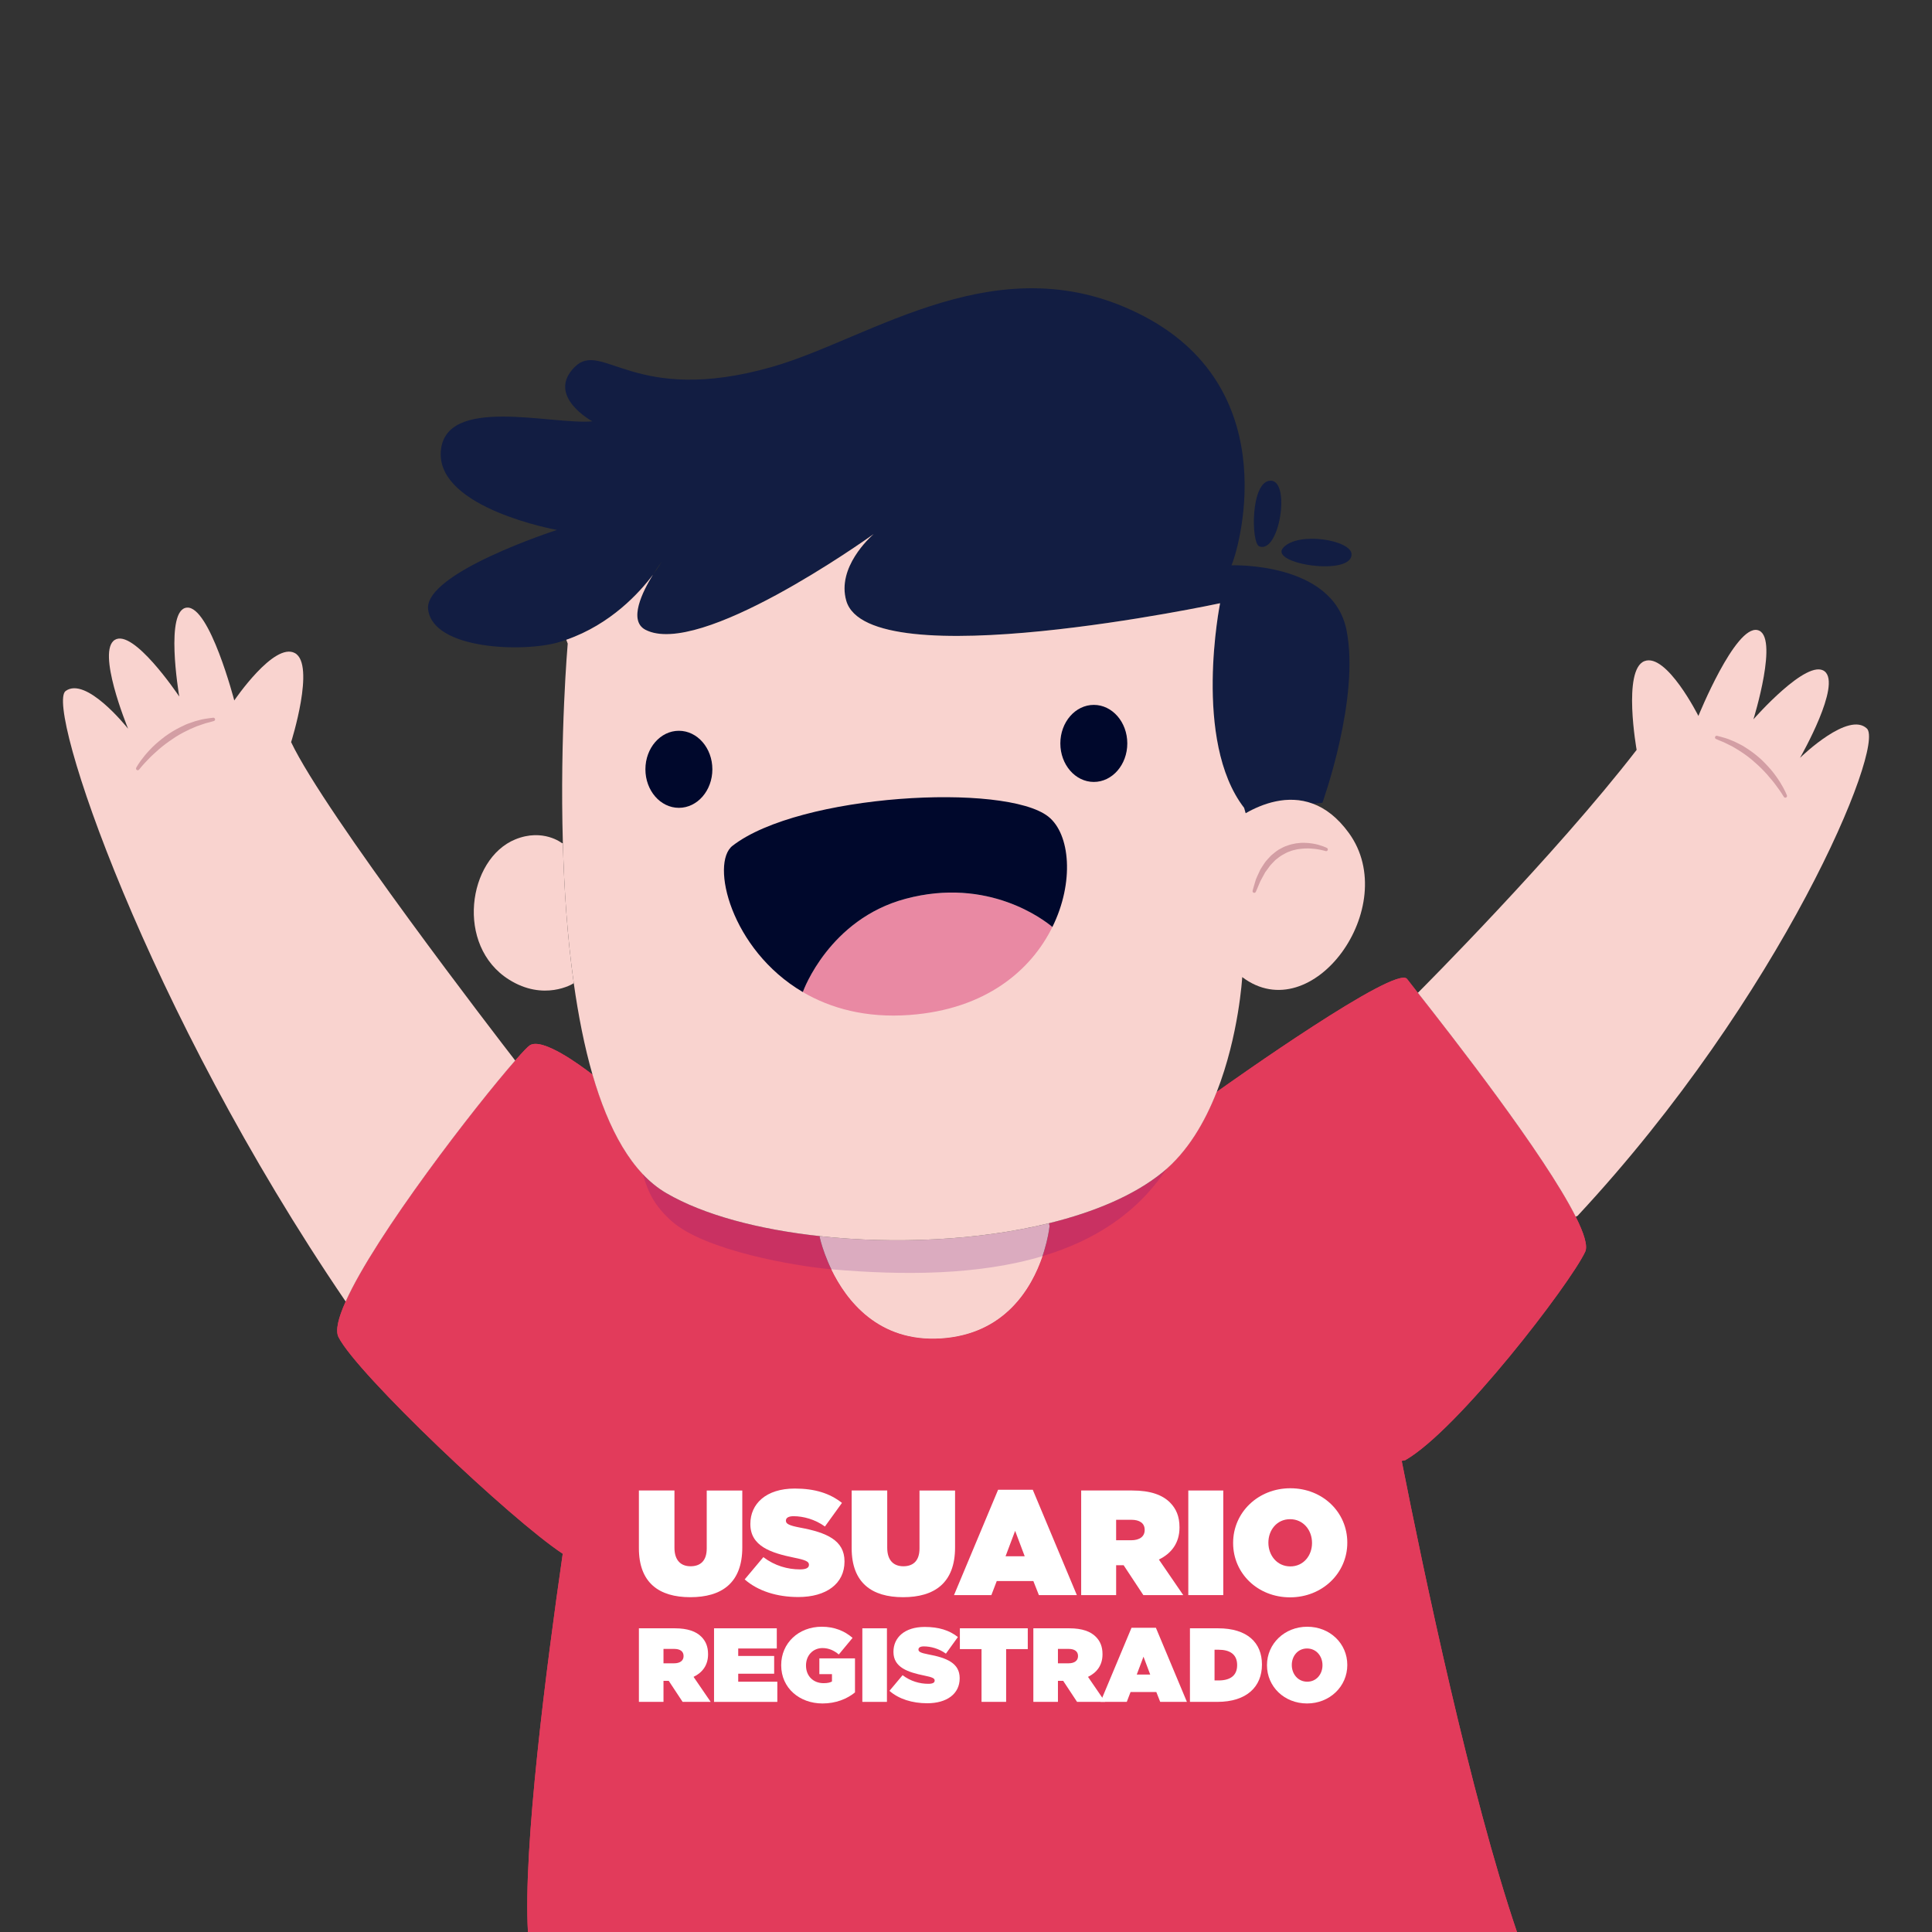 <?xml version="1.0" encoding="utf-8"?>
<!-- Generator: Adobe Illustrator 17.0.0, SVG Export Plug-In . SVG Version: 6.00 Build 0)  -->
<!DOCTYPE svg PUBLIC "-//W3C//DTD SVG 1.1//EN" "http://www.w3.org/Graphics/SVG/1.1/DTD/svg11.dtd">
<svg version="1.1" id="Capa_1" xmlns="http://www.w3.org/2000/svg" xmlns:xlink="http://www.w3.org/1999/xlink" x="0px" y="0px"
	 width="300px" height="300px" viewBox="0 0 300 300" enable-background="new 0 0 300 300" xml:space="preserve">
<rect x="0" y="0" width="300" height="300" fill="#333333" stroke="none"/>
<g>
	<g>
		<g>
			<path fill="#E23B5B" d="M81.979,300c-0.788-12.933,2.871-41.247,5.401-58.735c-7.978-5.237-31.974-27.961-34.822-33.645
				c-0.506-1.013-0.035-2.965,1.118-5.52c4.637-10.344,20.253-30.49,26.325-37.422c1.153-1.33,1.954-2.165,2.271-2.365
				c1.977-1.235,7.885,3.119,9.732,4.554c2.459,8.473,6.096,15.274,11.45,18.393c5.813,3.401,14.392,5.66,23.854,6.684l-0.024,0.177
				c0,0,3.53,16.675,18.829,15.698c15.299-0.988,16.864-17.464,16.864-17.464l-0.106-0.411c7.095-1.742,13.309-4.367,17.664-7.921
				c3.883-3.166,6.555-7.779,8.391-12.462c0,0,0-0.012,0.011-0.012c2.259-1.612,27.868-19.783,29.55-17.535
				c0.211,0.283,0.8,1.024,1.671,2.142c5.073,6.448,19.653,25.077,24.513,34.775c1.294,2.577,1.907,4.53,1.471,5.449
				c-2.354,5.001-19.712,27.655-27.949,32.362l-0.541,0.106c3.46,17.511,10.686,51.921,17.899,73.151
				C233.399,300,81.979,300,81.979,300z"/>
			<path fill="#121D42" d="M209.863,86.02c0.189,3.53-12.945,1.565-10.591-0.988C201.625,82.489,209.733,83.855,209.863,86.02z"/>
			<path fill="#121D42" d="M197.307,74.64c3.142,0,1.377,11.38-1.765,10.203C194.247,84.349,194.165,74.64,197.307,74.64z"/>
			<path fill="#121D42" d="M102.762,87.221c-0.106,0.14-0.695,0.917-1.365,2.012c-2.083,2.777-6.543,7.708-13.463,10.109
				c-0.412,0.141-0.824,0.283-1.248,0.4c-5.354,1.565-19.417,1.177-20.206-5.096c-0.706-5.696,20.006-12.357,20.006-12.357
				s-18.629-3.33-18.041-12.157c0.588-8.826,17.264-4.119,23.536-4.707c0,0-7.261-3.93-2.742-8.438
				c4.272-4.272,9.215,6.084,30.597,0c15.522-4.413,35.493-19.617,57.852-7.849s14.322,37.07,13.533,38.646
				c0,0,15.698-0.588,17.852,10.003s-3.73,26.867-3.73,26.867l-1.483,0.141c-3.943-1.471-7.862,0.012-10.438,1.483l-0.236-0.836
				c-8.038-10.403-3.73-31.774-3.73-31.774s-54.604,11.685-58.052-0.4c-1.471-5.154,3.648-9.803,4.26-10.344
				c-1.436,1.024-27.067,19.24-35.446,14.863c-2.683-1.412-0.471-5.895,1.177-8.555C102.22,88.138,102.667,87.374,102.762,87.221z"
				/>
			<path fill="#F9D3CF" d="M162.873,189.945l0.106,0.411c0,0-1.565,16.475-16.864,17.464c-15.299,0.977-18.829-15.698-18.829-15.698
				l0.024-0.177C138.96,193.227,151.976,192.616,162.873,189.945z"/>
			<path fill="#E23B5B" d="M246.144,194.381c0.436-0.918-0.177-2.872-1.471-5.449c-4.86-9.697-19.44-28.326-24.513-34.775
				c-0.871-1.118-1.459-1.859-1.671-2.142c-1.683-2.248-27.291,15.923-29.55,17.535c-0.011,0-0.011,0.012-0.011,0.012
				c-1.735,4.428-4.233,8.779-7.781,11.917c-4.613,7.02-11.407,11.225-19.27,13.575c-1.684,4.951-5.824,12.123-15.761,12.766
				c-9.733,0.622-14.698-5.898-17.026-10.727c-5.339-0.462-10.538-1.145-15.336-1.83c-3.53-1.177-7.061-2.354-9.415-4.707
				c-2.448-2.448-3.668-5.305-4.519-8.229c-3.43-3.626-5.958-9.065-7.814-15.461c-1.847-1.435-7.755-5.79-9.732-4.554
				c-0.318,0.2-1.118,1.035-2.271,2.365c-6.072,6.932-21.688,27.078-26.325,37.422c-1.153,2.555-1.624,4.507-1.118,5.52
				c2.848,5.684,26.843,28.408,34.822,33.645c-2.53,17.488-6.19,45.802-5.401,58.735c0,0,151.421,0,153.574,0
				c-7.214-21.23-14.439-55.64-17.899-73.151l0.541-0.106C226.433,222.036,243.791,199.382,246.144,194.381z"/>
			<path fill="#F9D3CF" d="M129.089,197.093c2.328,4.829,7.293,11.349,17.026,10.727c9.936-0.642,14.077-7.815,15.761-12.766
				C151.883,198.041,140.185,198.053,129.089,197.093z"/>
			<path opacity="0.2" fill="#650E81" d="M180.537,182.024c-4.354,3.553-10.568,6.178-17.664,7.921
				c-10.897,2.671-23.913,3.282-35.564,2c-9.462-1.024-18.041-3.283-23.854-6.684c-1.313-0.765-2.522-1.754-3.636-2.933
				c0.851,2.924,1.817,4.862,4.372,7.199c5.149,4.707,19.559,7.105,24.898,7.567c11.095,0.96,22.794,0.948,32.786-2.039
				c7.863-2.35,14.657-6.555,19.27-13.575C180.942,181.66,180.749,181.852,180.537,182.024z"/>
			<path fill="#F9D3CF" d="M89.098,152.687l-0.059,0.012c-0.082,0.083-4.589,2.825-10.003-0.588
				c-8.355-5.249-6.414-18.746,0.977-21.771c4.319-1.765,7.261,0.588,7.261,0.588h0.129
				C87.592,137.977,88.086,145.508,89.098,152.687z"/>
			<path fill="#F9D3CF" d="M193.423,126.279c2.577-1.471,6.495-2.954,10.438-1.483c1.918,0.706,3.825,2.118,5.601,4.566
				c8.238,11.38-5.684,30.597-16.57,22.359c0,0-0.506,9.026-3.955,17.829c-0.011,0-0.011,0.012-0.011,0.012
				c-1.835,4.683-4.507,9.296-8.391,12.462c-4.354,3.553-10.568,6.178-17.664,7.921c-10.897,2.671-23.913,3.282-35.564,2
				c-9.462-1.024-18.041-3.283-23.854-6.684c-5.354-3.119-8.991-9.92-11.45-18.393c-1.259-4.377-2.201-9.191-2.907-14.18
				c-1.012-7.179-1.506-14.71-1.694-21.76c-0.482-16.875,0.753-30.986,0.753-30.986l-0.223-0.6
				c6.919-2.401,11.38-7.332,13.463-10.109c-1.647,2.659-3.86,7.142-1.177,8.555c8.379,4.377,34.01-13.839,35.446-14.863
				c-0.612,0.541-5.731,5.19-4.26,10.344c3.448,12.085,58.052,0.4,58.052,0.4s-4.307,21.371,3.73,31.774L193.423,126.279z"/>
			<path fill="#F9D3CF" d="M279.507,117.677c0.377-0.365,7.544-7.249,10.38-4.554c2.895,2.754-13.145,41.541-44.919,75.669
				l-0.294,0.141c-4.86-9.697-19.44-28.326-24.513-34.775l0.094-0.083c0,0,21.183-21.183,33.88-37.635c0,0-2.224-12.45,1.212-13.78
				c3.436-1.33,8.379,8.509,8.379,8.509s5.707-14.086,9.167-13.333c3.459,0.753-0.624,13.863-0.624,13.863s8.379-9.58,11.061-7.449
				C285.956,106.331,279.754,117.241,279.507,117.677z"/>
			<path fill="#F9D3CF" d="M27.834,108.156c-0.106-0.66-2.248-13.522,1.188-13.805c3.53-0.294,7.355,14.416,7.355,14.416
				s6.178-9.12,9.415-7.355c3.236,1.765-0.588,13.828-0.588,13.828c5.307,11.168,32.092,45.954,34.798,49.438
				c-6.072,6.932-21.688,27.078-26.325,37.422c-30.951-45.436-46.708-92.462-43.484-94.804c3.142-2.295,9.356,5.437,9.697,5.861
				c-0.224-0.554-4.919-12.086-2.048-13.805C20.702,97.635,27.446,107.579,27.834,108.156z"/>
		</g>
		<g>
			<path fill="#D39EA4" d="M205.838,132.155c0,0-0.209-0.069-0.592-0.153c-0.188-0.051-0.426-0.084-0.692-0.135
				c-0.272-0.024-0.573-0.085-0.906-0.098c-0.332-0.032-0.691-0.035-1.068-0.015c-0.377,0.011-0.77,0.076-1.172,0.132
				c-0.396,0.092-0.81,0.17-1.198,0.344c-0.41,0.122-0.768,0.367-1.149,0.564c-0.366,0.222-0.701,0.501-1.035,0.762
				c-0.288,0.317-0.605,0.599-0.858,0.922c-0.233,0.341-0.479,0.656-0.705,0.964c-0.184,0.337-0.358,0.656-0.519,0.95
				c-0.171,0.29-0.307,0.569-0.403,0.828c-0.107,0.255-0.2,0.477-0.277,0.66c-0.16,0.366-0.252,0.576-0.252,0.576l-0.012,0.027
				c-0.058,0.133-0.213,0.193-0.346,0.135c-0.121-0.053-0.182-0.187-0.148-0.311c0,0,0.063-0.227,0.173-0.625
				c0.059-0.199,0.13-0.44,0.211-0.717c0.071-0.281,0.176-0.591,0.341-0.911c0.151-0.326,0.314-0.68,0.487-1.054
				c0.225-0.348,0.455-0.724,0.714-1.099c0.273-0.365,0.62-0.696,0.94-1.056c0.37-0.309,0.749-0.636,1.165-0.901
				c0.435-0.239,0.865-0.492,1.336-0.629c0.454-0.187,0.925-0.268,1.378-0.359c0.454-0.062,0.901-0.104,1.318-0.083
				c0.419,0.009,0.811,0.041,1.169,0.101c0.719,0.099,1.291,0.291,1.687,0.431c0.197,0.068,0.351,0.138,0.458,0.186
				c0.101,0.048,0.154,0.073,0.154,0.073c0.132,0.062,0.188,0.22,0.126,0.352C206.105,132.14,205.963,132.196,205.838,132.155z"/>
		</g>
		<ellipse fill="#00082C" cx="105.417" cy="119.458" rx="5.198" ry="5.982"/>
		<ellipse fill="#00082C" cx="169.848" cy="115.437" rx="5.198" ry="5.982"/>
		<g>
			<path fill="#E989A3" d="M140.62,139.565c12.862-3.448,21.535,3.319,22.795,4.377c-3.272,6.661-10.286,12.804-22.207,13.663
				c-6.755,0.494-12.251-1.035-16.558-3.566l0.083-0.164C124.733,153.875,128.757,142.731,140.62,139.565z"/>
			<path fill="#00082C" d="M162.791,126.808c3.401,2.706,4.049,10.203,0.624,17.134c-1.26-1.058-9.933-7.825-22.795-4.377
				c-11.862,3.166-15.887,14.31-15.887,14.31l-0.083,0.164c-11.191-6.59-14.38-20.029-10.897-22.712
				C124.144,123.278,156.118,121.513,162.791,126.808z"/>
		</g>
		<g>
			<path fill="#D39EA4" d="M21.152,119.215c0,0,0.437-0.83,1.319-1.887c0.439-0.531,0.983-1.129,1.619-1.715
				c0.331-0.277,0.655-0.587,1.019-0.86c0.36-0.278,0.719-0.569,1.113-0.814c0.769-0.514,1.589-0.952,2.379-1.31
				c0.386-0.2,0.791-0.321,1.165-0.456c0.372-0.141,0.731-0.248,1.07-0.326c0.666-0.193,1.24-0.267,1.639-0.319
				c0.398-0.051,0.626-0.08,0.626-0.08c0.144-0.018,0.276,0.084,0.294,0.228c0.017,0.131-0.066,0.252-0.19,0.287l-0.024,0.007
				c0,0-0.214,0.06-0.588,0.164c-0.187,0.049-0.413,0.108-0.674,0.177c-0.258,0.076-0.539,0.193-0.853,0.291
				c-0.315,0.095-0.649,0.221-0.992,0.38c-0.347,0.148-0.712,0.302-1.076,0.493c-0.739,0.355-1.506,0.787-2.223,1.292
				c-0.369,0.236-0.724,0.495-1.07,0.754c-0.353,0.25-0.668,0.539-0.991,0.795c-0.61,0.554-1.199,1.057-1.649,1.544
				c-0.935,0.948-1.471,1.644-1.471,1.644c-0.089,0.116-0.255,0.137-0.371,0.048C21.12,119.471,21.094,119.326,21.152,119.215z"/>
		</g>
		<g>
			<path fill="#D39EA4" d="M276.994,123.738c0,0-0.442-0.759-1.245-1.821c-0.383-0.541-0.902-1.116-1.435-1.745
				c-0.287-0.296-0.562-0.623-0.879-0.917c-0.31-0.301-0.628-0.604-0.963-0.886c-0.646-0.593-1.349-1.121-2.036-1.569
				c-0.337-0.237-0.678-0.437-1.003-0.629c-0.319-0.203-0.634-0.37-0.934-0.506c-0.299-0.138-0.563-0.291-0.808-0.399
				c-0.249-0.101-0.466-0.19-0.645-0.263c-0.358-0.152-0.562-0.239-0.562-0.239l-0.023-0.01c-0.134-0.057-0.196-0.211-0.139-0.345
				c0.052-0.122,0.185-0.184,0.309-0.151c0,0,0.222,0.058,0.61,0.16c0.389,0.104,0.948,0.251,1.584,0.529
				c0.326,0.121,0.668,0.274,1.019,0.462c0.353,0.182,0.739,0.354,1.096,0.603c0.737,0.457,1.493,0.998,2.189,1.607
				c0.359,0.293,0.677,0.629,0.998,0.951c0.326,0.318,0.606,0.667,0.899,0.985c0.554,0.664,1.016,1.326,1.382,1.91
				c0.737,1.163,1.063,2.043,1.063,2.043c0.053,0.136-0.015,0.289-0.151,0.342C277.196,123.899,277.059,123.846,276.994,123.738z"/>
		</g>
	</g>
	<g>
		<g>
			<path fill="#FFFFFF" d="M99.207,240.4v-8.956h5.522v8.887c0,2.018,1.045,2.878,2.506,2.878c1.462,0,2.506-0.789,2.506-2.761
				v-9.003h5.522v8.84c0,5.546-3.225,7.726-8.075,7.726C102.339,248.01,99.207,245.783,99.207,240.4z"/>
			<path fill="#FFFFFF" d="M115.633,245.25l2.901-3.458c1.764,1.346,3.782,1.903,5.685,1.903c0.975,0,1.392-0.256,1.392-0.697
				v-0.046c0-0.464-0.51-0.719-2.251-1.067c-3.643-0.743-6.845-1.787-6.845-5.221v-0.047c0-3.085,2.413-5.476,6.892-5.476
				c3.132,0,5.453,0.743,7.332,2.228l-2.645,3.666c-1.531-1.114-3.365-1.601-4.873-1.601c-0.812,0-1.183,0.279-1.183,0.673v0.046
				c0,0.441,0.441,0.719,2.158,1.044c4.153,0.766,6.938,1.972,6.938,5.244v0.046c0,3.411-2.808,5.499-7.17,5.499
				C120.668,247.988,117.698,247.06,115.633,245.25z"/>
			<path fill="#FFFFFF" d="M132.246,240.4v-8.956h5.522v8.887c0,2.018,1.045,2.878,2.506,2.878c1.462,0,2.506-0.789,2.506-2.761
				v-9.003h5.522v8.84c0,5.546-3.225,7.726-8.075,7.726S132.246,245.783,132.246,240.4z"/>
			<path fill="#FFFFFF" d="M154.984,231.328h5.383l6.845,16.358h-5.894l-0.859-2.181h-5.684l-0.836,2.181h-5.801L154.984,231.328z
				 M159.114,241.653l-1.485-3.944l-1.485,3.944H159.114z"/>
			<path fill="#FFFFFF" d="M167.883,231.444h7.936c2.878,0,4.71,0.718,5.848,1.856c0.974,0.974,1.485,2.181,1.485,3.852v0.046
				c0,2.367-1.23,4.014-3.202,4.966l3.782,5.522h-6.195l-3.063-4.64h-1.16v4.64h-5.43V231.444z M175.656,239.17
				c1.299,0,2.088-0.58,2.088-1.578v-0.046c0-1.044-0.812-1.555-2.065-1.555h-2.367v3.179H175.656z"/>
			<path fill="#FFFFFF" d="M184.519,231.444h5.429v16.242h-5.429V231.444z"/>
			<path fill="#FFFFFF" d="M191.479,239.611v-0.046c0-4.71,3.875-8.469,8.888-8.469c5.011,0,8.84,3.712,8.84,8.423v0.046
				c0,4.71-3.875,8.469-8.888,8.469C195.308,248.034,191.479,244.321,191.479,239.611z M203.73,239.611v-0.046
				c0-1.926-1.323-3.666-3.411-3.666c-2.065,0-3.364,1.716-3.364,3.62v0.046c0,1.926,1.323,3.666,3.411,3.666
				C202.431,243.231,203.73,241.513,203.73,239.611z"/>
		</g>
		<g>
			<path fill="#FFFFFF" d="M99.207,252.843h5.582c2.024,0,3.313,0.505,4.113,1.306c0.686,0.685,1.045,1.534,1.045,2.709v0.033
				c0,1.665-0.865,2.824-2.252,3.493l2.66,3.884h-4.358l-2.154-3.264h-0.816v3.264h-3.819V252.843z M104.675,258.278
				c0.914,0,1.469-0.408,1.469-1.11v-0.033c0-0.734-0.571-1.094-1.453-1.094h-1.665v2.236H104.675z"/>
			<path fill="#FFFFFF" d="M110.876,252.843h9.744v3.134h-5.99v1.159h5.582v2.758h-5.582v1.241h6.072v3.134h-9.826V252.843z"/>
			<path fill="#FFFFFF" d="M121.304,258.588v-0.033c0-3.411,2.693-5.957,6.3-5.957c1.959,0,3.542,0.653,4.782,1.73l-2.138,2.579
				c-0.751-0.637-1.583-0.996-2.53-0.996c-1.485,0-2.562,1.143-2.562,2.693v0.033c0,1.616,1.126,2.725,2.726,2.725
				c0.653,0,1.012-0.098,1.306-0.261v-1.142h-1.959v-2.448h5.533v5.288c-1.24,1.012-2.97,1.714-5.043,1.714
				C124.161,264.513,121.304,262.13,121.304,258.588z"/>
			<path fill="#FFFFFF" d="M133.904,252.843h3.819v11.425h-3.819V252.843z"/>
			<path fill="#FFFFFF" d="M138.114,262.554l2.041-2.433c1.24,0.947,2.66,1.339,3.998,1.339c0.686,0,0.98-0.18,0.98-0.49v-0.033
				c0-0.326-0.359-0.506-1.583-0.75c-2.563-0.523-4.815-1.257-4.815-3.672v-0.033c0-2.17,1.697-3.852,4.848-3.852
				c2.203,0,3.836,0.523,5.158,1.567l-1.861,2.579c-1.077-0.784-2.367-1.126-3.428-1.126c-0.571,0-0.832,0.196-0.832,0.473v0.033
				c0,0.31,0.31,0.506,1.518,0.734c2.921,0.539,4.88,1.387,4.88,3.689v0.033c0,2.399-1.975,3.868-5.044,3.868
				C141.656,264.48,139.567,263.827,138.114,262.554z"/>
			<path fill="#FFFFFF" d="M152.411,256.074h-3.362v-3.231h10.544v3.231h-3.362v8.193h-3.82V256.074z"/>
			<path fill="#FFFFFF" d="M160.457,252.843h5.582c2.023,0,3.313,0.505,4.113,1.306c0.686,0.685,1.045,1.534,1.045,2.709v0.033
				c0,1.665-0.865,2.824-2.252,3.493l2.66,3.884h-4.358l-2.154-3.264h-0.816v3.264h-3.819V252.843z M165.925,258.278
				c0.914,0,1.469-0.408,1.469-1.11v-0.033c0-0.734-0.572-1.094-1.453-1.094h-1.665v2.236H165.925z"/>
			<path fill="#FFFFFF" d="M175.7,252.761h3.787l4.815,11.507h-4.146l-0.604-1.534h-3.999l-0.588,1.534h-4.08L175.7,252.761z
				 M178.605,260.024l-1.045-2.775l-1.045,2.775H178.605z"/>
			<path fill="#FFFFFF" d="M184.774,252.843h4.374c4.538,0,6.806,2.236,6.806,5.614v0.033c0,3.378-2.318,5.777-6.937,5.777h-4.243
				V252.843z M189.23,260.938c1.747,0,2.872-0.718,2.872-2.367v-0.033c0-1.648-1.126-2.367-2.872-2.367h-0.637v4.766H189.23z"/>
			<path fill="#FFFFFF" d="M196.737,258.588v-0.033c0-3.313,2.726-5.957,6.252-5.957c3.525,0,6.218,2.611,6.218,5.925v0.033
				c0,3.313-2.726,5.957-6.252,5.957C199.43,264.513,196.737,261.901,196.737,258.588z M205.354,258.588v-0.033
				c0-1.355-0.93-2.579-2.399-2.579c-1.452,0-2.366,1.207-2.366,2.546v0.033c0,1.355,0.93,2.579,2.399,2.579
				C204.441,261.134,205.354,259.926,205.354,258.588z"/>
		</g>
	</g>
</g>
</svg>
